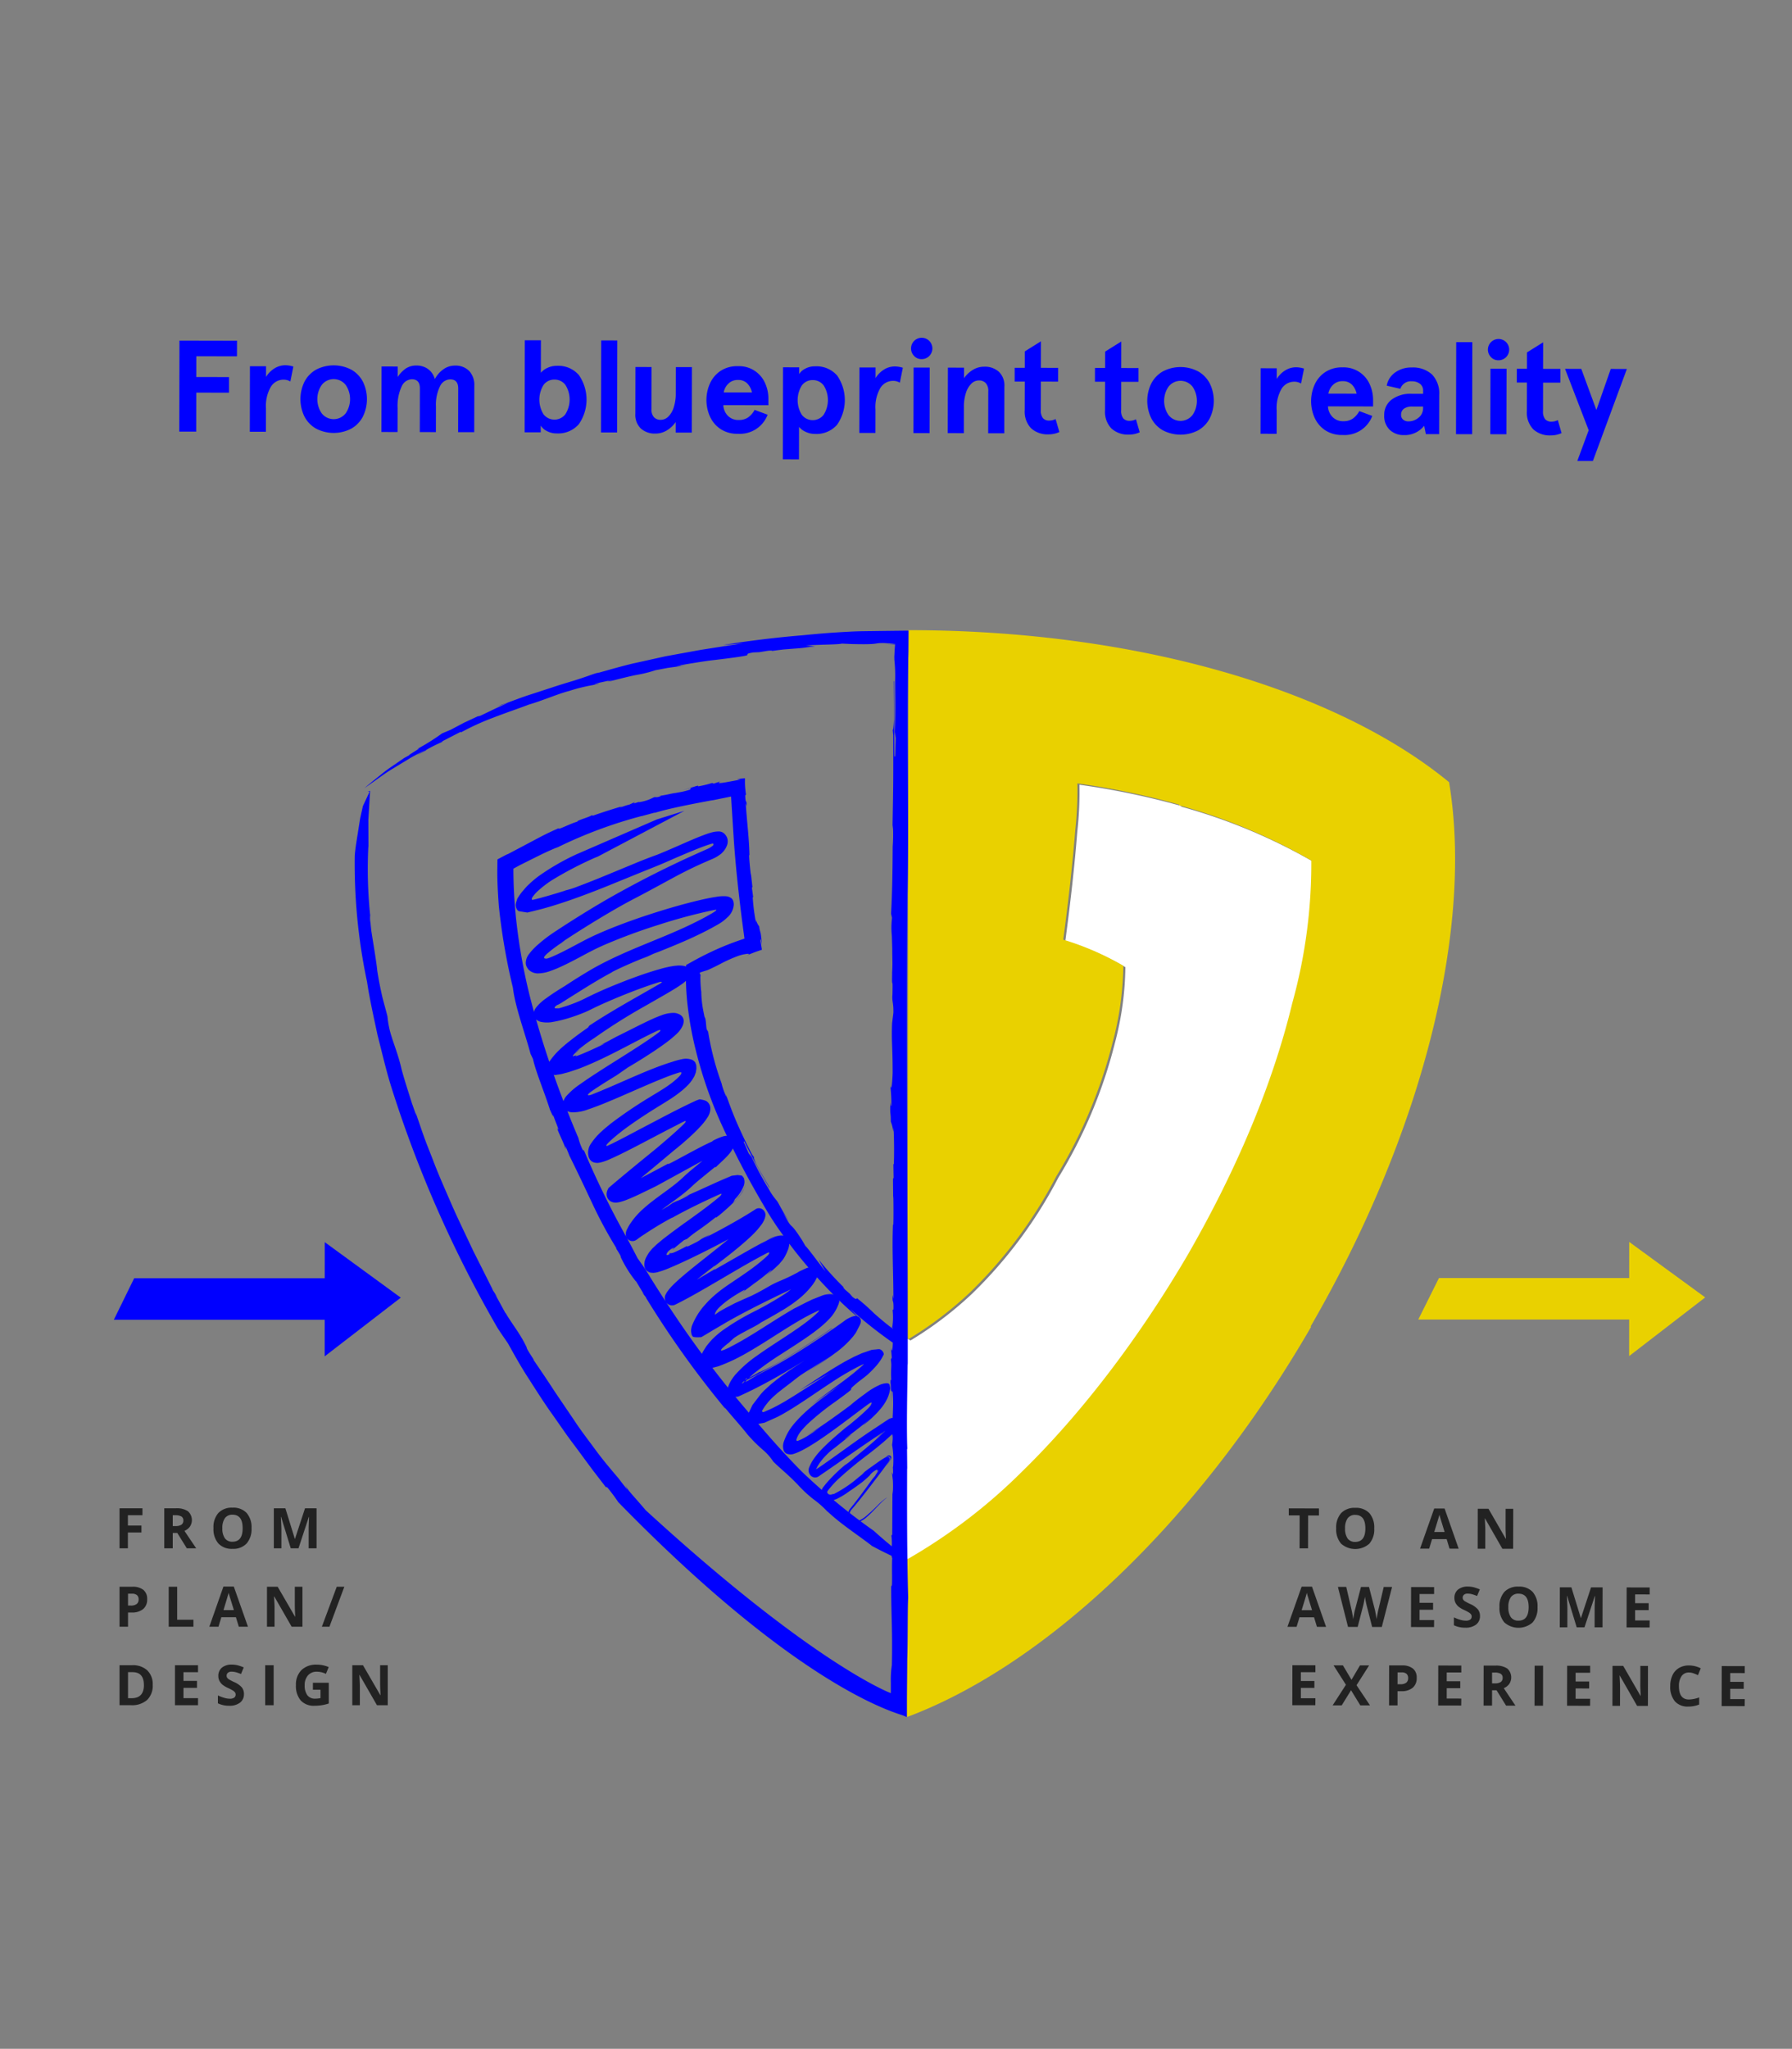 <svg viewBox="0 0 320 365.664" xmlns="http://www.w3.org/2000/svg"><rect x="0" y="0" width="320" height="365.664" fill="#808080" stroke="none"/><path d="m0 0h320v365.664h-320z" fill="none"/><g fill-rule="evenodd"><path d="m57.994 221.697-.004 6.44h-34.032l-3.628 7.407h37.655l-.005 6.529 13.584-10.472z" fill="#00f"/><path d="m290.931 221.653-.004 6.439h-33.968l-3.692 7.408h37.655l-.005 6.528 13.584-10.471z" fill="#e9d100"/><path d="m160.674 258.909v-.885c-.014.283-.028.57-.044.867h-.021a7.483 7.483 0 0 1 -.011 1.15z" fill="#00f"/><path d="m234.528 153.812a100.564 100.564 0 0 0 -23.6-9.843v-.126a136.327 136.327 0 0 0 -18.17-3.786 64.107 64.107 0 0 1 -.379 8.329c-.5 6.31-1.261 13-2.144 19.559a49.844 49.844 0 0 1 10.725 4.668 55.14 55.14 0 0 1 -1.893 13.628 86.294 86.294 0 0 1 -10.094 23.976 80.427 80.427 0 0 1 -15.4 20.695 64.658 64.658 0 0 1 -10.977 8.327q-.626-.357-1.255-.747v39.323q.569.344 1.128.668a98.134 98.134 0 0 0 20.443-15.648c10.725-10.473 20.946-23.974 29.527-38.613 8.581-14.889 15.143-30.283 18.675-44.921a92.876 92.876 0 0 0 3.408-25.489" fill="#fff"/><path d="m258.76 139.6c-19.936-16.4-55.52-27.131-96.532-27.131l-.186 126.422.186.112a64.681 64.681 0 0 0 10.979-8.328 80.415 80.415 0 0 0 15.4-20.695 86.28 86.28 0 0 0 10.093-23.98 55.091 55.091 0 0 0 1.893-13.628 49.817 49.817 0 0 0 -10.725-4.666c.883-6.561 1.639-13.249 2.145-19.559a64.355 64.355 0 0 0 .378-8.328 136.267 136.267 0 0 1 18.171 3.785v.126a100.549 100.549 0 0 1 23.6 9.844 92.871 92.871 0 0 1 -3.407 25.489c-3.533 14.638-10.095 30.035-18.676 44.921-8.581 14.638-18.8 28.14-29.527 38.613a98.206 98.206 0 0 1 -20.452 15.648l-.117-.07-.042 28.281c24.355-9.085 51.771-34.362 72.212-69.693h-.126c20.443-35.337 29.024-71.551 24.733-97.163z" fill="#e9d100"/></g><path d="m156.806 112.62c-1.439.031-3.033.016-4.705.1-3.347.168-5.285.314-8.763.662-6.967.564-13.106 1.533-14.243 1.749l3.586-.326-7.575 1.185c-2.245.408-4.276.779-6.255 1.14-1.966.436-3.88.861-5.907 1.309-2.019.478-4.124 1.1-6.506 1.755l.518-.183c-.35.081-.656.181-1.157.345-.5.18-1.188.431-2.316.8-1.121.387-2.7.8-4.92 1.545l-3.863 1.26c-1.481.461-3.11 1.121-4.994 1.781l-.008-.018a15.437 15.437 0 0 1 -1.54.608l2.607-.911-2.227 1-2.574 1.234a1.72 1.72 0 0 1 -.653.19l-2.449 1.142-2.391 1.262-1.535.646a38.182 38.182 0 0 1 -4.521 2.825c1.54-.674-1.833 1.206-1.293 1.04l-1 .555-1.906 1.314a25.21 25.21 0 0 0 -2.109 1.554c-1.347 1.076-2.545 2.053-3 2.467l1.349-.957c.832-.572 1.925-1.4 3.15-2.184l3.711-2.253c1.171-.664 2.216-1.166 2.825-1.478-3.187 1.821-.816.512-.164.2l.185-.167a26.823 26.823 0 0 1 2.955-1.458c0-.009-.041 0-.073 0l-.117.079c-.1.029-.058-.012.043-.077-.037-.011.043-.077.577-.346l-.1.065c.805-.439 2.216-1.151 2.833-1.462l.059.088a45.2 45.2 0 0 1 5.769-2.625c2.613-1.007 5.331-1.921 6.339-2.328 1.054-.3 2.205-.717 3.42-1.16s2.484-.933 3.806-1.28a31.1 31.1 0 0 1 4.236-1.046c2.643-.666-.568.019.484-.277l3.195-.694c-1.83.5-.817.292-.473.245 1.37-.333 3.123-.806 4.67-1.1a22.091 22.091 0 0 0 3.235-.811c.933-.175 1.633-.311 2.187-.417l1.3-.182c.677-.091 1.085-.144 1.887-.288-.544.063-1.617.228-1.633.189 1.516-.19.711-.156.094-.059.567-.129 1.6-.308 2.828-.509s2.664-.43 4.05-.579c2.768-.333 5.3-.67 5.529-.8l.006.042c.515-.233-.369-.3 1.232-.576l1.087-.049 1.615-.26c1.094-.071.564.036.566.058.658-.1 1.383-.188 2.15-.279l2.411-.189c1.659-.116 1.64-.238 3.245-.35l-1.675-.176c2.721-.175 5.89-.155 6.421-.334l1.639.076c5.457.14 3.8-.21 5.981-.171l.664.03.326.016.219.017.785.069-.006.054v-.049l-1.973.029.794.014.474.016.612.037c-.026.315-.047.595-.07.885-.027.524-.054 1.061-.085 1.691v.024a1.5 1.5 0 0 1 .025-.268v.382a26.931 26.931 0 0 1 .138 3.681c-.024 2.732.1 4.87-.079 9.233l.175 1.089-.1 3.277h-.139c-.011-3.208-.036-9.252-.051-13.377l-.062-.074c.016 2.445.036 5.23.046 6.847-.025.707-.142 2.391-.233 1.682l.105 1.171c.015 8.164.022 8.219-.135 16.743l.07-.74a28.912 28.912 0 0 1 -.032 3.849c-.023 5.117-.109 8.668-.286 11.99l.164.728a14.61 14.61 0 0 0 -.027 3.227l.072 2.309c-.013 1.477.08 2.382-.014 4.064v.009c-.006.1-.013.211-.018.317 0 0 .009-.009.013-.018-.072 3.342.146-.033.053 3.8-.117 1.227.205 1.358.169 3.223l-.233 1.873c-.134 3.382.1 3.957.1 8.854-.084 2.352-.282 3.488-.461 1.931a30.427 30.427 0 0 1 .243 3.815c-.088.437-.106.134-.186-.493-.1 2.521.08 1.556.074 3.458a6.91 6.91 0 0 1 .441 1.808l.052-.736c.09 2.014.131 4.214.047 6.556l-.083-.088.042 2.493-.107.156.033 3.558.029-.489c.014.836.051 3.58-.006 5.148l-.058-.059c-.185 4.426.058 8.075.077 13.259l-.121-.681c-.12 1.766.187.484.126 2.589l-.148.105a11.491 11.491 0 0 1 -.065 3.066c-.082-.064-.169-.129-.271-.205.074.067.169.148.268.233 0 .053-.011.1-.016.16-.816-.6-2.093-1.644-3.249-2.683a37.662 37.662 0 0 0 -2.914-2.59l.027-.03c-.389-.133-.061.4-.952-.3l-.5-.577-.86-.753c-.5-.584-.2-.35-.188-.361a57.118 57.118 0 0 1 -4.5-4.971c.393.711.81 1.405 1.225 2.108-1.212-1.483-3.219-4.277-3.557-4.5l-.584-1c-2.056-3.221-1.691-2.059-2.511-3.348-.326-.55-.628-1.118-.943-1.675.36.525.705 1.055 1.075 1.571-1.016-1.61-1.385-2.279-2.105-3.616l-.013-.009a.708.708 0 0 1 .078.17l-.145-.224a11.294 11.294 0 0 1 -1.448-2.112 54.419 54.419 0 0 1 -3.033-5.679l-.5-.6-.922-2.1.124-.058c.948 2.021 2.968 5.73 4.426 8.2l.08.012c-.851-1.464-1.848-3.138-2.361-4.141-.214-.44-.641-1.527-.344-1.154l-.462-.666c-1.3-2.525-1.889-3.828-2.483-5.161s-1.155-2.715-2.155-5.5l.122.5a11.914 11.914 0 0 1 -.906-2.508 49.771 49.771 0 0 1 -2.381-9.162l-.263-.453c-.143-.732-.1-1.867-.378-2.181q-.163-.775-.306-1.553a18.976 18.976 0 0 1 -.276-2.763v-.223c-.006 0-.009.006-.013.013a24.657 24.657 0 0 1 -.152-2.579c.059-.51.007-.429-.052-.556-.018-.045-.089-.137-.058-.19a.609.609 0 0 1 .221-.154 1.315 1.315 0 0 0 .262-.077l.311-.1.624-.195c1.06-.471 1.66-.78 2.375-1.154a25.657 25.657 0 0 1 3.122-1.387 7.256 7.256 0 0 1 1.633-.359c.145 0 .324-.015.221.065a3.513 3.513 0 0 1 -.461.292c.185-.093.249-.134.453-.22l.547-.222.671-.257.831-.287.157-.052.085-.029c.038 0 .059-.021.04-.058-.022-.133-.044-.278-.07-.441-.051-.317-.113-.7-.187-1.166.015-.552.083-.18.282.706-.048-.437-.086-.791-.117-1.084-.033-.274-.058-.489-.084-.671a2.861 2.861 0 0 0 -.087-.429 4.891 4.891 0 0 1 -.207-1.029 3.669 3.669 0 0 1 -.595-1.2l.012.518a35.5 35.5 0 0 1 -.583-4.549l.09.053-.233-1.729.095-.12-.28-2.472v.343c-.071-.579-.284-2.485-.311-3.582l.062.034c-.062-3.084-.425-5.625-.669-9.26l.149.467c.023-.623-.029-.7-.09-.817a.8.8 0 0 1 -.09-.26c-.012-.07-.025-.161-.035-.279-.006-.142-.014-.314-.025-.536l.14-.148a14.79 14.79 0 0 1 -.189-2.433 2.388 2.388 0 0 0 -.012-.478l-.42.04c-.292.029-.606.064-.992.121.22.022.422.049.609.077l-2.621.484c-1.837.309-1.167-.012-.923-.166l-1.211.4-.278-.116a19.044 19.044 0 0 1 -2.484.6c-.145-.035.249-.158-.3-.07l-2.572.809 1.559-.452-.139.287c-1.606.545-2.235.467-3.395.8l.792-.257a25.271 25.271 0 0 1 -3.118.627c.346-.036.875-.091.107.128-.564.151-.329-.011-.875.092a8.048 8.048 0 0 1 -2.7.871c.01-.027.029-.059.107-.094a5.924 5.924 0 0 1 -1.026.312l.275-.273-1.013.476c-.726.148-1.7.6-1.649.449l.388-.157q-2.667.78-5.291 1.7l-.123-.116c-.452.367-2.869.991-2.6 1.17-1.038.233-3.78 1.668-3.324 1.162-1.684.716-2.938 1.368-4.271 2.077s-2.741 1.451-4.724 2.5l-.306.128c-.107.045-.381.191-.588.3l-.721.383c-.111.076-.291.117-.354.233 0 .149 0 .3-.008.455-.017 1.536-.025 2.014-.006 2.891.033 1.646.151 3.446.253 4.873a110.7 110.7 0 0 0 2.524 14.657c.394 3.435 2.211 8.236 3.143 11.781l.436.916c.534 2.391 2.013 5.821 3.041 9.085.356.762.531 1.167.606 1.345a.806.806 0 0 1 -.058-.477c.287.933 1.112 2.732.895 2.668l-.109-.223c-.225-.063 1.2 2.709 1.5 3.768l-.064-.623c.228.573.467 1.142.707 1.709l-.234-.438c1.788 3.6 3.018 6.237 4.237 8.817a77.929 77.929 0 0 0 4.465 8.281c-.666-.771.823 1.242.68 1.435a21.266 21.266 0 0 0 2.686 4.316c.009 0 .03 0 .09.072l1.4 2.333c-1.1-1.225 1.244 1.535.246.4a171.18 171.18 0 0 0 14.288 20l-.175-.323c1.319 1.618 3.072 3.532 4.037 4.791a26.233 26.233 0 0 0 2.888 2.886 9.6 9.6 0 0 1 1.789 2.041c1.283 1.27 2.66 2.319 4.394 4.136a22.4 22.4 0 0 0 2.827 2.619 16.694 16.694 0 0 1 2.438 2.158h.037c2.414 2.268 5.069 3.934 7.891 6.1-.059-.022-.118-.048-.175-.076 1.23.666 2.477 1.289 3.733 1.894.014.252.044.394.1.335-.139 1.477.1 5.814-.189 4.946-.022 5.142.255 7.92.117 14.172a17.643 17.643 0 0 0 -.18 3.166c0 .595 0 1.22-.006 1.825.02.08-.048.028-.089.015-.11-.047-13.821-5.242-43.695-32.625-2.464-2.906-2.8-3.086-3.625-4.39l.38.774-1.6-2.053.463.522c-1.842-2.143-3.414-4.01-4.724-5.82-1.328-1.8-2.569-3.407-3.667-5.091-1.129-1.665-2.243-3.31-3.449-5.087-1.167-1.807-2.457-3.72-3.963-5.911.9 1.1-1.166-1.74-1.049-1.975-1.129-2.443-2.639-4.2-3.738-6.106-.008.006-.032-.012-.108-.113l-1.838-3.372c1.356 1.873-1.542-2.311-.313-.584-1.129-2.246-2.333-4.647-3.6-7.158-1.185-2.551-2.485-5.183-3.691-7.91-1.179-2.741-2.435-5.5-3.492-8.317-.541-1.4-1.116-2.79-1.613-4.189s-.962-2.79-1.436-4.161l.1.5-.768-2.172c-.239-.753-.481-1.517-.716-2.26-.467-1.487-.9-2.893-1.174-3.973-.483-2.176-1.447-4.653-1.686-5.485a16.371 16.371 0 0 1 -.793-3.785c-.292-1.182-.632-2.328-.945-3.595-.305-1.359-.616-2.847-.89-4.639-.035-.622-.408-3.06-.785-5.359-.091-.576-.181-1.143-.263-1.669-.059-.532-.107-1.022-.15-1.44a4.869 4.869 0 0 1 -.046-1.436l-.025-.036a80.456 80.456 0 0 1 -.31-12.211s.012.095.017.264l-.019-4.961.3-4.972.012-.19-.161.013-.252.02.252.078.073.021-.019.042-1.176 2.52-.491 2.2-.355 2.221c-.217 1.484-.511 2.974-.613 4.471a101.57 101.57 0 0 0 2.194 22.447c.481 3.193 1.2 6.337 1.87 9.5.8 3.121 1.516 6.274 2.481 9.352a215.021 215.021 0 0 0 18.946 42.938c.6.946 1.255 1.857 1.881 2.786 1.121 2.015 2.315 4.183 3.723 6.326 1.381 2.158 2.8 4.405 4.367 6.578l2.309 3.3c.778 1.095 1.6 2.152 2.383 3.221s1.568 2.124 2.339 3.167q1.181 1.534 2.326 3.021l.263.053a32.158 32.158 0 0 1 1.977 2.654c32.647 33.443 49.67 37.588 50.887 38.09l.475.2.12.048.058.025v-1.345-2.042c.021-3.173.042-3.969.061-7.044.117-2.248.048-9.088.168-10.851-.211-7.573-.208-15.6-.186-23.179l.018.287-.033-3.573c.014-.151.035-.169.047-.054-.152-4.03 0-10.377.059-15.311l.019.291c.031-28.782-.292-55.5-.05-84.05.28-13.273-.107-26.963.128-42.191.012-.217.024-.6.034-1.138.007-.975.015-2.216.024-3.7-1.524.013-3.368.035-5.428.061zm2.679 124.244v.1l-.026-.02zm-.036.11.034.029v.047c-.037-.024-.034-.011 0 .025v.081l-.074-.053zm-.016 2.662c-.072 2.171-.24 1.237-.338.869l.154 1.8-.172.35c.2 1.316-.032 1.316.075 3.626-.065.19-.1-.394-.129.39l.242 3.807-.108-2.3.252.28c.178 2.234 0 3.122.032 4.623h-.011l-.053-.849c.007.313.011.59.014.842a.524.524 0 0 0 -.112 0 1.711 1.711 0 0 0 -.728.306l-.538.35-1.642 1.094c-1.618 1.043-3.377 2.29-5.225 3.616l-2.833 2.028-1.458 1.021-.74.5-.373.249-.01.006.04-.091a4.361 4.361 0 0 1 .263-.525 7.24 7.24 0 0 1 .571-.849 11.875 11.875 0 0 1 .978-1.112 10.993 10.993 0 0 1 1-.912c.381-.288.39-.277 1.877-1.469 3.747-2.974-.82.529.666-.685 1.509-1.174 3.055-2.316 4.509-3.62-1.248 1.151-1.55 1.385-1.447 1.333s.579-.439.823-.634c.349-.307.713-.642 1.083-1 .093-.087.183-.182.275-.274l.369-.381c.233-.275.5-.55.712-.837a8.306 8.306 0 0 0 1.057-1.721 6.284 6.284 0 0 0 .462-1.7 5.2 5.2 0 0 0 -.125-.6c0-.1-.117-.214-.222-.245a.808.808 0 0 0 -.292-.046 3.437 3.437 0 0 0 -1.1.233 12.438 12.438 0 0 0 -2.686 1.6c-.986.712-1.325.982-1.773 1.331-.408.323-.715.579-.892.746-2.7 1.992-4.064 2.949-5.054 3.616s-1.6 1.064-2.77 1.8c.39-.222 1-.606 1.5-.924l.642-.408a1.75 1.75 0 0 1 .277-.163c-2.234 1.44-1.035.738-.129.135-.408.3-.991.7-1.71 1.166l-.532.335-.346.2c-.233.135-.486.268-.747.39-.13.058-.263.116-.4.166-.069.025-.137.049-.207.069-.071.049-.147-.014-.169-.091-.073-.155.05-.312.086-.464a4.764 4.764 0 0 1 .209-.439 4.92 4.92 0 0 1 .531-.78l.156-.186.291-.33c.2-.22.409-.428.612-.642a45.833 45.833 0 0 1 5.039-4.064c1.446-1.05 2.444-1.791 2.588-1.96l.021.028c.676-.7-.621.139 1.608-1.687q.776-.571 1.525-1.188c.186-.175.338-.312.551-.525s.441-.433.648-.661a10.424 10.424 0 0 0 1.1-1.356 6 6 0 0 0 .481-.847 1.235 1.235 0 0 0 .1-.227c.035 0-.024.189-.019.184.14-.212 0-.624-.247-.86a.936.936 0 0 0 -.421-.266 1.661 1.661 0 0 0 -.467.015c-.325.034-.641.05-.987.1l-1.246.43c-.21.074-.421.136-.636.233l-.579.262c-.32.154-.658.287-.972.462-.642.332-1.3.672-1.93 1.049-2.566 1.475-5.08 3.223-7.442 4.775 1.733-1 3.46-2.029 5.217-3-2.044 1.249-4.828 3.132-7.274 4.613-.308.183-.6.374-.9.537l-.692.391c-.412.23-.8.416-1.127.591l-.878.408a5.838 5.838 0 0 0 -.566.252l-.215.075c-.069.017-.143.051-.215 0a.21.21 0 0 1 -.1-.233l.171-.266a7.419 7.419 0 0 1 .682-.963 7.581 7.581 0 0 1 .766-.875 7.435 7.435 0 0 1 .659-.621c.158-.126.475-.432.741-.632l.731-.575 1.782-1.362a21.98 21.98 0 0 1 2.517-1.79c1.366-.846 2.741-1.685 4.082-2.613-1.306.96-2.651 1.837-3.985 2.717 2.025-1.28 3.446-2.21 4.72-3.157a17.7 17.7 0 0 0 3.708-3.491l.024-.038c-.175.222-.291.362-.32.387l.429-.572a7.783 7.783 0 0 0 .395-.744l.311-.6a2.3 2.3 0 0 0 .179-.446l.035-.188a.824.824 0 0 0 .008-.238.929.929 0 0 0 -.088-.335.865.865 0 0 0 -.305-.341 1.054 1.054 0 0 0 -.234-.1c-.43-.442-.86-.885-1.283-1.335a77.824 77.824 0 0 0 7.623 6.047zm-9.592-7.564c.1.095.2.194.291.285 1.167 1.112 2.148 1.973 2.787 2.513-.067-.006-.13-.006-.187-.007a1.762 1.762 0 0 0 -.346.058 3.431 3.431 0 0 0 -.541.2c-.168.076-.33.16-.5.252-.082.047-.166.1-.257.155-.126.083-.165.116-.246.175-.577.423-1.216.879-1.907 1.359-1.966 1.354-3.732 2.545-5.832 3.873a88.73 88.73 0 0 1 -7.931 4.5c-.536.34-1.079.663-1.622.991l-.5.23c.123-.143.252-.277.381-.408 1.516-.752 3.112-1.61 4.727-2.535 3.674-2.1 7.4-4.518 10.359-6.57l.074-.117c-3.5 2.441-7.607 5.046-10.061 6.43-1.2.681-4.347 2.22-2.146.945-.75.453-1.5.9-2.266 1.325l-.339.169c.364-.349.737-.671 1.1-.968a56.459 56.459 0 0 1 4.766-3.345c1.539-1 3.129-1.983 5.074-3.361q.729-.516 1.516-1.143c.264-.21.531-.436.8-.673l.409-.373c.07-.061.137-.13.206-.2l.247-.246a7.683 7.683 0 0 0 1.887-2.958l.1-.371zm-16.826 14.212c.1-.1.2-.21.3-.312l.083.081c-.025.025-.049.052-.073.077-.103.05-.209.105-.31.154zm12.2-17.141.01-.015c.113-.172.233-.35.35-.525a.093.093 0 0 0 -.03.025c.108-.175.192-.357.279-.519l.072-.138c.969 1.074 1.938 2.093 2.851 3.016a2.559 2.559 0 0 0 -.779-.087 2.382 2.382 0 0 1 .832.141l.048.047a2.239 2.239 0 0 0 -.7-.113 4.008 4.008 0 0 0 -1.474.307l-1.516.6a2.49 2.49 0 0 0 -.279.124l-.226.109-.435.209c-1.127.551-1.969 1.019-2.356 1.188-3.958 2.275-7.673 4.954-11.3 6.8a9.143 9.143 0 0 1 -1.454.668 1.759 1.759 0 0 1 -.257.065c-.037 0-.081.037-.107-.009s.008-.094.031-.134a1.484 1.484 0 0 1 .31-.386l.074-.059.033-.022.195-.18c.276-.227.537-.452.816-.649.278-.282.584-.55.886-.821 1.482-1.031 4.073-2.152 4.8-2.757 1.181-.651 2.38-1.307 3.564-2.023a24.574 24.574 0 0 0 2.958-1.993 14.553 14.553 0 0 0 2.814-2.871zm-4.55-5.979a3.936 3.936 0 0 0 .284-1.189c1.03 1.373 2.192 2.837 3.419 4.251a2.451 2.451 0 0 0 -.323.088l-.366.164-.794.373c-.337.165-.35.187-.384.22a33.586 33.586 0 0 1 -3.3 1.574c-1.992.852-2.085 1.185-5.035 2.635q-1.517.66-3.024 1.353l-1.408.738-.983.538a4.807 4.807 0 0 0 -.416.259l-.5.361-.077.058c-.023.021-.062.047-.075.014-.033-.042-.012-.085 0-.13a1.458 1.458 0 0 1 .113-.308 2.377 2.377 0 0 1 .309-.471 3.485 3.485 0 0 1 .239-.265l.071-.069c.08-.077.16-.155.247-.23.169-.154.342-.312.53-.467a20.131 20.131 0 0 1 2.072-1.479c.607-.378 1.084-.658 1.383-.816.6-.319.486-.147-.6.674l2.329-1.74c.467-.367 1.108-.738 3.091-2.406.653-.467.255-.078-.6.689a22.854 22.854 0 0 0 1.865-1.583l.189-.179c.081-.076.164-.155.23-.229l.35-.416a4.331 4.331 0 0 0 .509-.666 9.659 9.659 0 0 0 .655-1.346zm-9.876-18.05.074-.152c1.791 3.642 3.766 7.254 5.891 10.812a52.161 52.161 0 0 0 3.14 4.761 2.2 2.2 0 0 0 -.75 0 7.362 7.362 0 0 0 -2.274.828 5.749 5.749 0 0 1 1.749-.577 6.469 6.469 0 0 0 -1.813.685l-.946.472-.613.333c-.821.446-1.646.915-2.487 1.39l-5.19 2.967.1-.139-3.24 1.908c1.108-.906 2.268-1.8 3.164-2.486l-.048.1c1.55-1.171 3.028-2.307 4.453-3.5.713-.6 1.413-1.208 2.1-1.86a14.693 14.693 0 0 0 1.97-2.221 4.465 4.465 0 0 0 .428-.79 2.433 2.433 0 0 0 .091-.238l.067-.291.028-.148.007-.045a1.22 1.22 0 0 0 0-.171 1.174 1.174 0 0 0 -.059-.286 1.213 1.213 0 0 0 -.528-.662 1.115 1.115 0 0 0 -.613-.167 1.064 1.064 0 0 0 -.51.143l-.073.046-.145.094-.291.187-.593.373c-.8.5-1.633.986-2.493 1.48-1.723.986-3.567 1.982-5.582 3.012l1.011-.632c-2.793 1.3-.675.54-3.993 2.113l-.219-.034c-.71.385-1.3.685-1.825.926-.324.151-.338.154-.461.2a1.854 1.854 0 0 1 -.218.072 1.545 1.545 0 0 1 -.5.044.248.248 0 0 0 -.046.215c-.1.034-.2.069-.3.093a.8.8 0 0 1 -.153.024c-.058.012-.091-.058-.079-.117a1.268 1.268 0 0 1 .349-.575 2.977 2.977 0 0 1 .584-.439.627.627 0 0 1 .074-.035.446.446 0 0 0 .066-.04l.078-.048c.093-.059.142-.078.16-.074.035.008-.059.117-.188.253a.106.106 0 0 0 -.013.106l.016-.033a.076.076 0 0 1 .022-.028l.147-.126.6-.5 1.215-.991.583-.248c1.757-1.508 1.889-1.305 5.1-3.853.3-.165-.5.5.618-.343.436-.366.869-.736 1.3-1.121.135-.121.629-.56.979-.906.183-.18.384-.356.551-.535l.49-.536a4.272 4.272 0 0 0 .427-.521c.121-.168.266-.344.366-.5a4.986 4.986 0 0 0 .445-.9 3.445 3.445 0 0 0 .144-.563 3.776 3.776 0 0 1 -.306.919 9.594 9.594 0 0 1 -1.953 2.434 4.349 4.349 0 0 0 .364-.658 7.026 7.026 0 0 0 1.5-2.191 2.067 2.067 0 0 0 .105-1.531 1.424 1.424 0 0 0 -.254-.362.646.646 0 0 0 -.152-.123.759.759 0 0 0 -.108-.016l-.411-.051c-.069-.009-.129-.021-.2-.027l-.346.043-.695.084c-1.033.453-2.132.933-3.386 1.525l3.242-1.523-5.753 2.613c-.938.419-1.638.718-2.9 1.317.791-.35 2-.88.223.03-1.3.667-.744.292-1.99.9a16.985 16.985 0 0 1 -1.983 1.238c1.369-1.038 2.837-2.029 4.258-3.184.228-.195.46-.382.686-.584l.653-.6c.383-.361.813-.722 1.244-1.08l2.663-2.179.23-.03c.255-.281.8-.759 1.441-1.38a12.485 12.485 0 0 0 1-1.07 5.36 5.36 0 0 0 .49-.725zm-1.574-3.623c.187.408.391.816.583 1.225a1.452 1.452 0 0 0 -.228.012 2.746 2.746 0 0 0 -.438.09c-.225.064-.408.131-.572.195-.329.129-.6.251-.812.355-.428.207-.642.34-.525.339-2.466 1.034-9.019 4.865-7.8 3.915-1.83.977-3.455 1.851-5 2.647 1.729-1.44 3.654-3.024 5.9-4.922.776-.609 1.866-1.51 3.113-2.665.1-.089.452-.43.731-.7s.578-.579.852-.879a10.716 10.716 0 0 0 1.385-1.776 2.892 2.892 0 0 0 .446-1.418 1.754 1.754 0 0 0 -.1-.63 1.564 1.564 0 0 0 -.519-.695.876.876 0 0 0 -.225-.127c-.053-.025-.13-.049-.2-.074l-.236-.069-.292-.058c-.117-.018-.224-.046-.347-.058l-.572.2-1.3.609-1.327.65-1.261.634-1.387.713-5.147 2.7c-1.516.806-2.961 1.574-4.359 2.267l-1.037.5a.974.974 0 0 1 -.135.054.074.074 0 0 1 -.069 0 .077.077 0 0 1 -.044-.055.343.343 0 0 1 .095-.252l.046-.058.137-.143c.221-.241.491-.466.736-.7a39.068 39.068 0 0 1 3.274-2.559c1.139-.811 2.318-1.587 3.526-2.362s2.45-1.5 3.778-2.363a21.638 21.638 0 0 0 1.952-1.442 11.215 11.215 0 0 0 .949-.874c.077-.081.157-.155.233-.243l.276-.323a7.041 7.041 0 0 0 .578-.865 1.717 1.717 0 0 0 .213-.447l.171-.451.07-.442.034-.221c0-.072-.006-.144-.008-.215a4.27 4.27 0 0 0 -.029-.428l-.145-.386c-.022-.14-.175-.23-.263-.33a1.189 1.189 0 0 0 -.336-.215 3.108 3.108 0 0 0 -1.845-.1 11.223 11.223 0 0 0 -1.092.271c-.278.083-.456.142-.686.218-4.179 1.278-8.9 3.649-13.809 5.622l-.466.187a2.639 2.639 0 0 1 -.426.127.364.364 0 0 1 -.226-.011c-.074-.049-.022-.133.013-.182a1.71 1.71 0 0 1 .3-.291c.113-.091.233-.178.35-.261l.587-.4.771-.506c1.025-.664 2.035-1.29 3.007-1.878l2.05-1.423c1.305-.768 2.771-1.665 4.333-2.692.781-.515 1.585-1.062 2.4-1.664a20.074 20.074 0 0 0 1.973-1.627 4.471 4.471 0 0 0 1.131-1.585 2.165 2.165 0 0 0 .141-.716 1.274 1.274 0 0 0 -.279-.825 1.548 1.548 0 0 0 -.689-.467c-.117-.05-.237-.079-.356-.117s-.269-.036-.4-.054a5.919 5.919 0 0 0 -2.17.4c-.417.142-.855.33-1.283.5l-.98.446c-1.99.94-3.908 1.951-5.811 2.877-1.818.991-2.782 1.472-3.207 1.684a5.4 5.4 0 0 1 1.07-.412c-1.087.512-2.72 1.294-4.067 1.839l-.489.2-.327.122a1.71 1.71 0 0 1 -.206.058c-.109.024-.143.008-.1-.046l.128-.058c.027-.059-.068-.033-.234.019-.083.027-.19.058-.317.093-.03.006-.07.025-.1 0 0-.025.02-.047.03-.071a1.144 1.144 0 0 1 .095-.143 2.22 2.22 0 0 1 .324-.34c-.074.061.713-.589 1.07-.832l-.607.391-.3.2a1.183 1.183 0 0 1 -.126.082l-.051.018.737-.6.885-.683q.9-.672 1.832-1.308l-.969.722a101.656 101.656 0 0 1 9.994-6.379l2.293-1.313 1.117-.641c.561-.324 1.207-.706 1.786-1.058s1.143-.722 1.611-1.073a5.976 5.976 0 0 0 .5-.418c.006.28.013.559.024.84.046 1.268.15 2.533.3 3.791a61.655 61.655 0 0 0 1.374 7.517 76.921 76.921 0 0 0 5.026 14.278zm-33.756-21.209a1.972 1.972 0 0 0 -.106.329q-.426-1.557-.817-3.112a102.8 102.8 0 0 1 -2.312-12.912c-.239-2.129-.4-4.241-.481-6.322-.039-1.035-.063-2.087-.062-3.085 0-.086-.007-.181.1-.2q.535-.292 1.066-.579l3.466-1.729c1.371-.67 2.729-1.276 3.31-1.469a80.621 80.621 0 0 1 15.016-5.576l-.187.069 2.391-.649c.106-.012.124 0 .05.037 2.682-.836 7.046-1.653 10.439-2.286l-.194.058 3.275-.665.088-.017.043-.01c.007.007 0 .027.006.04l.035.537q.234 3.725.471 7.407c.35 4.939.893 9.8 1.52 14.638l.361 2.688c.035.068-.058.054-.094.078l-.291.1c-.592.2-1.182.408-1.769.626q-1.755.663-3.464 1.451-.852.4-1.692.82l-.834.43-.9.485-.728.409-.364.2-.183.1-.091.051a.877.877 0 0 0 -.006.1v.175a2.5 2.5 0 0 0 -.579-.135 5.142 5.142 0 0 0 -.765-.042c-.138 0-.311.024-.466.035a4.6 4.6 0 0 0 -.5.058c-.356.059-.708.117-1.1.213-.379.081-.773.184-1.174.3s-.807.227-1.192.346l-.715.224c-1.9.613-3.783 1.311-5.716 2.087s-3.931 1.633-5.97 2.68a26.285 26.285 0 0 1 -3.129 1.261l-1.108.349a5.139 5.139 0 0 1 -.669.153c.325-.095.318-.116.208-.095-.058.008-.152.025-.267.033s-.281.022-.344-.1c.013-.175.193-.292.307-.389a.725.725 0 0 1 .314-.161l.437-.233 1.359-.865 2.686-1.683c1.75-1.085 3.428-2.1 5.122-3 0-.008.033-.039.222-.149 1.983-.992 4.055-1.85 6.136-2.707-3.639 1.757 4.425-2.034 1.074-.437 2.049-.816 4.188-1.667 6.366-2.642q1.632-.735 3.279-1.582.82-.429 1.638-.893c.263-.145.572-.328.853-.521l.212-.15.249-.188a7.643 7.643 0 0 0 .579-.514 3.335 3.335 0 0 0 1.166-2.344 2.5 2.5 0 0 0 -.1-.606 1.231 1.231 0 0 0 -.329-.491 1.951 1.951 0 0 0 -1.071-.358 7.455 7.455 0 0 0 -1.507.091l-.758.122-.485.09q-.963.189-1.914.414c-2.537.6-5.062 1.322-7.59 2.116s-5.052 1.67-7.553 2.652c-1.25.493-2.494 1.013-3.724 1.584s-2.434 1.224-3.592 1.842-2.329 1.225-3.5 1.741l-.438.189-.291.12c-.1.039-.2.074-.3.106a.926.926 0 0 1 -.623.032.186.186 0 0 1 -.068-.274 1.238 1.238 0 0 1 .186-.257c.071-.079.146-.153.223-.225l.116-.105.191-.163c.475-.4.969-.782 1.472-1.144s1.024-.692 1.563-1.044l-.779.439c4.292-2.858 9.782-6.193 13.268-7.975 3.472-1.808 7.523-4.09 8.894-4.746 1.918-.985 3.78-1.784 4.993-2.3a6.4 6.4 0 0 0 1.3-.771c.095-.069.125-.09.1-.062a6.245 6.245 0 0 0 .452-.454 3.533 3.533 0 0 0 .65-1.093 2 2 0 0 0 .082-1.147 1.936 1.936 0 0 0 -.61-.987 1.415 1.415 0 0 0 -1.043-.345 4.626 4.626 0 0 0 -1.289.208l-.332.093-.272.089-.441.155-.875.333c-2.322.927-4.75 2.082-7.7 3.278-.514.172-1.771.646-3.4 1.3l-5.467 2.262c-1.9.786-3.742 1.521-5.132 2.034a15.353 15.353 0 0 1 -2.391.771l-.059.04q-1.488.474-2.964.9l-1.458.409-.667.172-.49.116a.966.966 0 0 1 -.249.045c-.1-.009-.114-.123-.1-.2a1.053 1.053 0 0 1 .229-.436c.095-.137.207-.263.316-.394a4.156 4.156 0 0 1 .354-.371c.245-.247.529-.483.8-.719a20.732 20.732 0 0 1 1.769-1.311 64.738 64.738 0 0 1 8.32-4.308l-.408.233 15.881-8.39-4.931 1.541-14.3 6.2a42.156 42.156 0 0 0 -6.823 3.932 18.216 18.216 0 0 0 -1.57 1.31l-.265.253c-.111.1-.217.211-.316.317-.207.212-.378.433-.569.648a8.853 8.853 0 0 0 -.945 1.283l-.105.159a.733.733 0 0 0 -.05.138l-.086.27a4.026 4.026 0 0 0 -.151.528 1.614 1.614 0 0 0 .2 1.013.768.768 0 0 0 .35.324l.5.082 1.009.163 1.492-.37.745-.185.372-.092.3-.083c.546-.16 1.1-.307 1.639-.479q1.629-.5 3.233-1.06c2.138-.745 4.242-1.557 6.329-2.391l6.221-2.53 3.125-1.258c1.05-.437 2.075-.89 3.1-1.341 1.289-.55 2.573-1.1 3.856-1.606.641-.253 1.283-.5 1.915-.709l.471-.15.094-.027.043-.011a.839.839 0 0 1 .166-.022c.123-.013.171.159.117.246a.476.476 0 0 1 -.1.125.342.342 0 0 1 -.052.042 3.348 3.348 0 0 1 -.323.233 3.57 3.57 0 0 1 -.344.2l-.175.083-.242.107-.969.428-1.931.869q-7.7 3.52-15.069 7.742-4.457 2.6-8.762 5.439c-.7.453-1.486.991-2.178 1.536l-.525.421-.6.512a11.044 11.044 0 0 0 -1.64 1.722 2.643 2.643 0 0 0 -.593 1.575 1.688 1.688 0 0 0 .183.747c.074.13.16.255.24.377a2.207 2.207 0 0 0 .3.291 2.4 2.4 0 0 0 1.522.477 6.81 6.81 0 0 0 2.189-.446c.362-.125.864-.321 1-.38l.617-.268q.61-.274 1.2-.564c.788-.387 1.555-.789 2.315-1.192 1.53-.824 2.95-1.585 4.49-2.246a100.253 100.253 0 0 1 9.468-3.508 97.021 97.021 0 0 1 9.726-2.634l.631-.117a.716.716 0 0 1 .092-.009c.088-.009.04.106.006.137l-.033.034-.018.015-.074.058a7.8 7.8 0 0 1 -.954.6c-.719.412-1.449.808-2.2 1.182-5.941 3.03-12.589 5.016-18.68 8.457q-2.562 1.487-5.032 3.125c-.455.276-.914.556-1.373.85l-.725.47c-.4.277-.817.553-1.2.845a8.269 8.269 0 0 0 -1.893 1.741 4.282 4.282 0 0 0 -.226.385zm2.624 9.228q-1.27-3.765-2.348-7.558a1.031 1.031 0 0 0 .129.1 2.173 2.173 0 0 0 .7.322 5.524 5.524 0 0 0 2.308-.013c.472-.083.959-.186 1.453-.314.233-.059.519-.133.714-.192l.414-.121q.823-.248 1.638-.545c.544-.2 1.087-.411 1.63-.651.272-.121.544-.247.817-.384l.737-.362c.991-.474 2.022-.93 3.061-1.372 2.08-.883 4.213-1.724 6.369-2.475q.808-.282 1.621-.54l.3-.094a1.45 1.45 0 0 1 .493-.078c.028.006.07.015.072.049a.147.147 0 0 1 -.048.074 1.391 1.391 0 0 1 -.144.112c-.1.07-.209.134-.318.2l-3.816 2.179c-2.974 1.692-5.89 3.388-8.634 5.208l-.219.328c-2.041 1.421-2.956 2.169-3.513 2.6l-.5.409-.48.414c-.311.26-.574.52-.968.9a13.664 13.664 0 0 0 -1.467 1.8zm2.531 7.015q-.9-2.34-1.731-4.705l.17.037a.288.288 0 0 0 .154 0l.186-.029.743-.116c.252-.042.565-.144.845-.214s.563-.137.875-.251c.608-.208 1.21-.39 1.827-.633l.631-.248.5-.207.992-.427c2.624-1.161 5.132-2.489 7.624-3.786 1.245-.647 2.487-1.291 3.725-1.873l.273-.125.141-.058a.569.569 0 0 1 .3-.05.083.083 0 0 1 .057.048.081.081 0 0 1 -.007.074.462.462 0 0 1 -.089.121 2.182 2.182 0 0 1 -.234.206l-.4.3-.842.6c-.567.393-1.145.779-1.726 1.163-2.329 1.53-4.721 3-7.1 4.519l-1.779 1.153-.887.591-.5.342-.783.552a12.613 12.613 0 0 0 -2.524 2.206 3.127 3.127 0 0 0 -.443.822zm3.679 8.8-.215-.061a10.005 10.005 0 0 1 -.791-2.151q-1.016-2.376-1.966-4.793a2.455 2.455 0 0 0 .772.2 7.645 7.645 0 0 0 2.956-.532c.583-.186 1.188-.415 1.754-.629l1.02-.4 1.949-.811c2.578-1.1 5.108-2.244 7.64-3.294 1.262-.518 2.541-1.03 3.776-1.408a1.138 1.138 0 0 1 .408-.07c.087 0 .09.093.078.156a.466.466 0 0 1 -.068.193.854.854 0 0 1 -.116.164 6.808 6.808 0 0 1 -.63.641 14.632 14.632 0 0 1 -1.5 1.19c-1.058.751-2.229 1.414-3.409 2.147a78.708 78.708 0 0 0 -6.842 4.638c-.543.44-1.088.87-1.61 1.357-.131.121-.266.233-.394.362l-.449.454a13.127 13.127 0 0 0 -1.078 1.355 2.852 2.852 0 0 0 -.433 2.541 2.192 2.192 0 0 0 .355.561 1.438 1.438 0 0 0 .467.3 2.142 2.142 0 0 0 1.166.058 8.3 8.3 0 0 0 1.575-.525l.817-.361.521-.242c.615-.291 1.218-.589 1.816-.891 1.2-.6 2.373-1.218 3.544-1.831l3.491-1.83 2.878-1.479.322-.153.158-.072c.052-.012.1-.073.155-.031s.038.111.012.161a.866.866 0 0 1 -.1.149 2.983 2.983 0 0 1 -.234.256l-.553.525q-.684.641-1.389 1.265c-.939.834-1.894 1.65-2.853 2.457-1.664 1.368-5.211 4.222-8.442 6.977l-.2.17-.1.216c-.048.1-.091.2-.131.308-.024.078-.045.158-.062.238l-.024.12a1.784 1.784 0 0 0 -.011.193 1.517 1.517 0 0 0 .009.2 1.013 1.013 0 0 0 .046.233 1.482 1.482 0 0 0 .27.525 1.618 1.618 0 0 0 .43.36 2.12 2.12 0 0 0 .368.146 2.179 2.179 0 0 0 .78.039 4.1 4.1 0 0 0 .466-.083 10.717 10.717 0 0 0 1.356-.45c.808-.321 1.525-.653 2.18-.96l2.977-1.447 6.532-3.58q.855-.466 1.713-.928c-.2.165-.4.331-.6.5-.833.687-1.677 1.358-2.524 2.133l-.592.552c-.18.175-.372.339-.569.5-.385.333-.8.652-1.212.969-1.667 1.276-3.491 2.467-5.164 3.992a13.393 13.393 0 0 0 -2.277 2.632 7.182 7.182 0 0 0 -.451.785l-.106.2a1.854 1.854 0 0 0 -.149.387 2.387 2.387 0 0 0 -.048.238c-.006.045-.011.095-.014.164v.129l.008.091a1.31 1.31 0 0 0 .028.152 1.264 1.264 0 0 0 .053.161 155.98 155.98 0 0 1 -7.551-15.429zm9.557 15.068.089.041zm-1.465-.827c.059.077.372.494.55.731-.984-1.306-.587-.778-.552-.733zm-.052-.07.049.066zm6.544 11.516-.034.064a.636.636 0 0 0 -.028.059 1.293 1.293 0 0 0 -.074.236 1.334 1.334 0 0 0 .128.913c-1.255-1.924-2.488-3.865-3.674-5.832l-1.349-1.9c-.583-1.137-1.216-2.332-1.874-3.566a1.135 1.135 0 0 0 .194.221 1.15 1.15 0 0 0 .453.251 1.17 1.17 0 0 0 .885-.092c.244-.147.136-.09.166-.1l.039-.028.077-.058c.412-.3.817-.6 1.246-.875l-.4.286a58.262 58.262 0 0 1 5.236-3.195c.234-.116.272-.116.1-.01 1.362-.768 2.933-1.585 4.648-2.419.856-.418 1.749-.839 2.668-1.263l.9-.412.254-.109.3-.122c.046-.046.107.03.09.084a.441.441 0 0 1 -.076.159 1.533 1.533 0 0 1 -.228.248l-.117.1-.248.205c-1.964 1.627-4.07 3.1-6 4.5l.4-.31-2.507 1.84-1.251.95c-.13.1-.611.474-.96.775l-.557.467-.5.473-.251.234c-.075.078-.135.154-.2.233l-.393.46a8.994 8.994 0 0 0 -.5.835 2.792 2.792 0 0 0 -.374 1.562 1.493 1.493 0 0 0 .273.741 1.321 1.321 0 0 0 .467.382 1.162 1.162 0 0 0 .564.152c.125.006.233.023.373.02l.482-.067a15.535 15.535 0 0 0 2.479-.869l.662-.279.613-.273.9-.408q1.407-.649 2.786-1.329 2.742-1.349 5.42-2.783c-2.45 2.037-5.036 3.982-7.546 6.065-.782.654-1.558 1.318-2.319 2.074a8.845 8.845 0 0 0 -1.133 1.333c-.047.07-.1.164-.143.247zm7.811 8.58-.462.556c-.143.185-.242.37-.366.555a7.12 7.12 0 0 0 -.521.925q-3.309-4.478-6.347-9.151a1.278 1.278 0 0 0 1.181.492 1.332 1.332 0 0 0 .395-.117l.022-.011.043-.021.085-.044.686-.344c1.813-.933 3.557-1.933 5.288-2.936l5.159-3.018c.858-.5 1.716-.992 2.577-1.47l1.293-.711 1.115-.589a1.215 1.215 0 0 1 .461-.175.053.053 0 0 1 .055.014.051.051 0 0 1 .013.055.449.449 0 0 1 -.033.112 1.291 1.291 0 0 1 -.112.211.482.482 0 0 1 -.078.091l-.221.21c-.35.324-.707.636-1.074.943-.736.611-1.5 1.191-2.3 1.754s-1.614 1.114-2.441 1.67-1.68 1.121-2.508 1.763c-.411.322-.817.653-1.21 1.005l-.292.265-.364.35c-.333.318-.614.651-.915.978a12.41 12.41 0 0 0 -2.267 3.7 2.136 2.136 0 0 0 -.088.386 1.534 1.534 0 0 0 -.05.363 2.358 2.358 0 0 0 .058.6 1.428 1.428 0 0 0 .073.273.9.9 0 0 0 .241.323c.1.022.2.032.3.049a5.154 5.154 0 0 0 .978 0c.095.1.628-.278 1.022-.5l1.248-.749 2.508-1.476 1.4-.781q1.372-.749 2.766-1.469c1.859-.962 3.742-1.889 5.639-2.8l1.611-.761c-.377.3-.773.594-1.182.874a58 58 0 0 1 -5.44 3.108 43.194 43.194 0 0 0 -5.671 3.4 17.109 17.109 0 0 0 -1.335 1.113c-.072.071-.3.279-.467.451s-.325.357-.48.542zm4.165 6.347a6.448 6.448 0 0 0 -.744 1.352l-.04.093a1.217 1.217 0 0 0 -.068.286q-1.413-1.749-2.783-3.539l1.076-.285a31.949 31.949 0 0 0 3.04-1.3c1.376-.687 2.7-1.458 4-2.257 2.614-1.587 5.151-3.325 7.792-4.826q.494-.292.991-.549c.333-.175.665-.364 1-.516l.854-.409.17-.07c.04-.013.1-.047.134 0a.311.311 0 0 1 -.068.128l-.025.028-.2.208c-.268.252-.537.5-.83.747-.575.49-1.187.963-1.823 1.422-1.268.922-2.615 1.8-3.974 2.69s-2.745 1.789-4.114 2.77a21.626 21.626 0 0 0 -3.952 3.458 6.214 6.214 0 0 0 -.438.571zm2.163.525c-.1.116-.206.233-.3.361l-.251.117c.086-.117.182-.23.279-.343.028-.014.058-.025.084-.039.061-.033.128-.067.191-.1zm-.992 1.637-.2-.073zm-.257-.093-.262-.1zm-.338-.1.033.076-.033-.075c.034.078.041.093.037.083l-.045-.1v.006zm2.924 2.875-.631 1.348q-1.218-1.413-2.408-2.849a1.116 1.116 0 0 0 .154.017 1.37 1.37 0 0 0 .429-.081l.106-.042.019-.009.144-.066c.772-.349 1.533-.713 2.291-1.086 1.509-.754 2.992-1.553 4.459-2.382 1.626-.918 3.229-1.879 4.815-2.866l-1.527 1c-1.224.816-2.544 1.691-3.873 2.766-.333.265-.673.525-1 .834l-.891.817a10.22 10.22 0 0 0 -.768.868zm13.06 14.119-.393.5-.051.065a1.936 1.936 0 0 0 -.145.24 1.486 1.486 0 0 0 -.071.207q-1.822-1.6-3.579-3.273c-2.7-2.731-5.278-5.584-7.763-8.515l.373-.066.4-.073.2-.036c.034-.007.065-.01.1-.021l.138-.058 1.108-.494 1.112-.5c.392-.211.78-.4 1.18-.645l.878-.513.6-.371c.8-.494 1.574-1.008 2.354-1.52 1.544-1.03 3.055-2.07 4.557-3.051a49.447 49.447 0 0 1 4.47-2.673c.367-.205.738-.368 1.108-.538l.15-.07.012-.006.011-.006a.129.129 0 0 1 .058-.019c.026.011 0 .029 0 .043l-.019.025-.052.052-.258.236c-2.062 1.846-4.147 3.276-5.705 4.449-1.575 1.161-2.675 2.036-3.144 2.436 1.706-1.314 3.46-2.479 5.165-3.663-3.149 2.355-6.137 4.354-8.434 7.093a9.862 9.862 0 0 0 -1.861 3.345 2.359 2.359 0 0 0 -.015 1.2 1.039 1.039 0 0 0 .271.544.755.755 0 0 0 .435.261 1.9 1.9 0 0 0 1.073.018 9.69 9.69 0 0 0 1.585-.672c.553-.285 1.127-.61 1.667-.947l.533-.333.462-.3c2.439-1.609 4.618-3.275 6.808-4.918l1.64-1.229.685-.5c.108-.075.218-.151.336-.219a.547.547 0 0 1 .191-.076c.045-.008.054.035.046.068a.558.558 0 0 1 -.012.1 1.071 1.071 0 0 1 -.186.409c-.044.063-.094.126-.147.188l-.083.094-.147.153-.212.211c-1.144 1.125-2.491 2.216-3.919 3.388l.717-.627c-.491.385-.918.746-1.62 1.348s-1.7 1.413-3.227 2.955a15.078 15.078 0 0 0 -1.193 1.382 10.222 10.222 0 0 0 -.612.9l-.285.534-.127.295-.064.151-.032.076a1.372 1.372 0 0 0 -.065.244 1.352 1.352 0 0 0 .219 1.007 1.2 1.2 0 0 0 .291.3 1.1 1.1 0 0 0 1.089.108 1.283 1.283 0 0 0 .162-.09l.015-.01.059-.04.49-.341 1.043-.714 2.333-1.617c1.671-1.161 3.585-2.5 5.81-4l1.725-1.153c-.134.122-.259.245-.4.367l-.012-.013c-.412.372-.565.532-.938.85.207-.169.423-.334.625-.505.295-.25.583-.5.864-.758l.116-.107.158-.1-.148.154c-.228.24-.481.466-.719.7-.494.463-1.006.921-1.553 1.393-1.093.944-2.322 1.937-3.808 3.17a6.869 6.869 0 0 1 -.962.7 29.1 29.1 0 0 0 -3.471 3.426zm4.134 4.808c-.018.049-.027.1-.04.146q-1.334-1.044-2.634-2.131l.019-.007.178-.064c.117-.043.242-.086.35-.133a13.261 13.261 0 0 0 2.189-1.328c.836-.548 1.623-1.125 2.4-1.7.405-.339.689-.6.933-.817l.331-.309a.486.486 0 0 0 .079-.107 2.688 2.688 0 0 1 .569-.568 3.414 3.414 0 0 1 .45-.3c.082-.039.191-.126.291-.034.087.126-.066.285-.157.412.225-.254.33-.382.35-.364s-.058.147-.158.311c-.2.327-.515.773-.347.609l-.245.281-.142.162-.068.076-.15.188c-.66.922-1.473 2.042-2.357 3.216-.441.583-.9 1.184-1.369 1.761l-.174.216-.048.058-.1.138a1.543 1.543 0 0 0 -.155.289zm7.944-7.835c-.025-.022-.047-.059-.063-.179a9.844 9.844 0 0 1 .031 1.507l-.186-.474.175 1.549a17.552 17.552 0 0 1 -.042 2.4l-.037-.587-.045 7.828-.149.109a10.614 10.614 0 0 1 .076 1.952c-1.1-.9-2.178-1.825-3.227-2.776-.789-.552-1.568-1.119-2.342-1.691l.045-.021a5.621 5.621 0 0 0 1.068-.749c.3-.257.563-.514.816-.764.5-.5.946-.975 1.348-1.39a13.579 13.579 0 0 1 1.052-1.012 2.079 2.079 0 0 1 .326-.233c.02.038.008 0-.009-.07a.341.341 0 0 0 .01.046 1.1 1.1 0 0 0 -.157.08 10.469 10.469 0 0 0 -1.453 1.264 28.585 28.585 0 0 1 -2.3 2.106 4.749 4.749 0 0 1 -.852.532c-.036.016-.079.03-.117.045q-.861-.641-1.71-1.3a1.277 1.277 0 0 1 .205-.488l.068-.089.039-.047.076-.086.15-.175.3-.355c.8-.959 1.608-1.983 2.391-2.989l1.983-2.589c.53-.7 1.063-1.415 1.543-2.092a2.722 2.722 0 0 0 .322-.512.434.434 0 0 0 -.058-.5c-.271-.184-.525-.01-.706.072.262-.17.579-.305.809-.142a.348.348 0 0 1 .117.336.81.81 0 0 1 -.117.305l-.477.722c-.2.3-.175.271-.028.07s.427-.574.689-1c.121-.206.155-.52-.028-.648a.526.526 0 0 0 -.46-.051c-.151.091-.288.2-.425.3a15.925 15.925 0 0 0 -1.368.878c-1.334.957-1.585 1.1-2.779 2.032 0 .007.058-.022.1-.048l.181-.165c.153-.1.078-.023-.075.116.05-.012-.074.117-.894.769l.149-.135a21.706 21.706 0 0 1 -4.63 3.15l-.054-.074a.919.919 0 0 1 -.673.121.543.543 0 0 1 -.35-.305.352.352 0 0 1 .011-.274 1.505 1.505 0 0 1 .16-.222 17.266 17.266 0 0 1 1.755-1.932 68.44 68.44 0 0 1 5.294-4.38c.969-.754 1.942-1.516 2.852-2.3.453-.39.891-.784 1.3-1.183a.925.925 0 0 0 .191-.2c-.013.234-.027.491-.038.807.047-.488.117-1.232.148-.105a10.809 10.809 0 0 1 -.116 1.232 15.765 15.765 0 0 1 .171 3.992z" fill="#00f"/><path d="m32.045 60.789 10.278.02-.006 2.784-7.262-.014-.007 3.712 5.846.011v2.784l-5.847-.011-.014 6.96-3.016-.006zm12.588 4.572 2.877.006v1.9a4.636 4.636 0 0 1 1.535-1.539 3.666 3.666 0 0 1 1.926-.542 4.9 4.9 0 0 1 1.415.235l-.539 2.667a2.276 2.276 0 0 0 -1.206-.327 2.659 2.659 0 0 0 -2.256 1.239 6.842 6.842 0 0 0 -.89 3.908l-.008 4.153-2.877-.006zm11.767 11.113a5.251 5.251 0 0 1 -2.049-2.161 7.08 7.08 0 0 1 .012-6.172 5.26 5.26 0 0 1 2.058-2.153 6.8 6.8 0 0 1 6.354.012 5.243 5.243 0 0 1 2.048 2.161 7.08 7.08 0 0 1 -.012 6.172 5.251 5.251 0 0 1 -2.057 2.153 6.793 6.793 0 0 1 -6.357-.013zm5.318-2.692a4.485 4.485 0 0 0 .01-5.081 2.723 2.723 0 0 0 -4.269-.008 4.485 4.485 0 0 0 -.01 5.081 2.723 2.723 0 0 0 4.269.008zm6.42-8.374 2.877.006v1.879a5.257 5.257 0 0 1 1.476-1.54 3.388 3.388 0 0 1 1.892-.518 3.494 3.494 0 0 1 2.017.607 3.269 3.269 0 0 1 1.25 1.813 5.024 5.024 0 0 1 1.569-1.772 3.512 3.512 0 0 1 2.008-.634 3.4 3.4 0 0 1 2.55.956 3.628 3.628 0 0 1 .923 2.647l-.017 8.282h-2.876l.015-7.8q0-1.623-1.435-1.627a2.083 2.083 0 0 0 -1.824 1.25 7.491 7.491 0 0 0 -.715 3.617l-.009 4.548-2.876-.006.015-7.8q0-1.624-1.435-1.627a2.082 2.082 0 0 0 -1.831 1.311 8.215 8.215 0 0 0 -.712 3.815l-.009 4.292-2.879-.007zm29.476 11.5a2.637 2.637 0 0 1 -1.054-.953v1.206l-2.877-.006.033-16.425 2.877.006-.012 5.8a3.17 3.17 0 0 1 1.185-.88 3.832 3.832 0 0 1 1.648-.368 4.889 4.889 0 0 1 3.952 1.644 7.691 7.691 0 0 1 -.017 8.793 4.888 4.888 0 0 1 -3.959 1.627 3.529 3.529 0 0 1 -1.779-.447zm3.335-2.963a4.892 4.892 0 0 0 .011-5.255 2.407 2.407 0 0 0 -1.947-.943 2.371 2.371 0 0 0 -1.939.936 4.971 4.971 0 0 0 -.011 5.266 2.47 2.47 0 0 0 3.886 0zm6.407-13.188 2.876.006-.032 16.423-2.876-.006zm7.079 15.721a3.383 3.383 0 0 1 -.981-2.624l.017-8.352 2.877.006-.018 7.492a2.026 2.026 0 0 0 .449 1.462 1.624 1.624 0 0 0 1.217.467 1.91 1.91 0 0 0 1.324-.555 3.907 3.907 0 0 0 .977-1.633 7.9 7.9 0 0 0 .377-2.563l.009-4.663 2.877.006-.024 11.692-2.876-.005v-1.88a5.274 5.274 0 0 1 -1.6 1.5 3.859 3.859 0 0 1 -2.02.553 3.709 3.709 0 0 1 -2.608-.906zm14.152.04a5.3 5.3 0 0 1 -1.852-2.277 7.231 7.231 0 0 1 .012-5.731 5.3 5.3 0 0 1 1.86-2.27 5.36 5.36 0 0 1 3.169-.887 5.068 5.068 0 0 1 4.866 3.073 6.685 6.685 0 0 1 .574 2.715v1.183l-8.05-.016a2.831 2.831 0 0 0 .773 1.858 2.573 2.573 0 0 0 1.982.793 2.889 2.889 0 0 0 1.637-.438 3.993 3.993 0 0 0 1.2-1.366l2.318.863a5.289 5.289 0 0 1 -5.319 3.4 5.352 5.352 0 0 1 -3.173-.903zm5.685-6.473a3.181 3.181 0 0 0 -.82-1.6 2.248 2.248 0 0 0 -1.681-.629 2.34 2.34 0 0 0 -1.695.646 2.81 2.81 0 0 0 -.838 1.576zm5.554-4.49 2.877.006v1.206a2.639 2.639 0 0 1 1.058-.949 3.538 3.538 0 0 1 1.776-.437 4.885 4.885 0 0 1 3.952 1.644 7.692 7.692 0 0 1 -.018 8.792 4.887 4.887 0 0 1 -3.959 1.628 3.827 3.827 0 0 1 -1.646-.374 3.172 3.172 0 0 1 -1.181-.884l-.012 5.8-2.877-.006zm7.245 8.483a4.895 4.895 0 0 0 .01-5.255 2.408 2.408 0 0 0 -1.947-.944 2.376 2.376 0 0 0 -1.939.936 4.976 4.976 0 0 0 -.01 5.267 2.47 2.47 0 0 0 3.886 0zm6.4-8.455h2.876v1.9a4.636 4.636 0 0 1 1.534-1.54 3.666 3.666 0 0 1 1.927-.541 4.895 4.895 0 0 1 1.414.235l-.539 2.666a2.275 2.275 0 0 0 -1.205-.327 2.66 2.66 0 0 0 -2.253 1.237 6.838 6.838 0 0 0 -.89 3.907l-.008 4.153-2.877-.006zm9.794-2.022a1.906 1.906 0 1 1 1.321.536 1.8 1.8 0 0 1 -1.327-.539zm-.12 2.041 2.877.006-.03 11.692-2.876-.006zm6.125.012 2.877.006v1.879a5.29 5.29 0 0 1 1.6-1.5 3.843 3.843 0 0 1 2.019-.552 3.7 3.7 0 0 1 2.608.91 3.377 3.377 0 0 1 .981 2.623l-.017 8.352h-2.876l.015-7.494a2.033 2.033 0 0 0 -.45-1.463 1.627 1.627 0 0 0 -1.227-.475 1.911 1.911 0 0 0 -1.323.554 3.919 3.919 0 0 0 -.978 1.634 7.9 7.9 0 0 0 -.376 2.563l-.01 4.663-2.873-.014zm14.849 10.818a4.267 4.267 0 0 1 -1.13-3.227l.01-5.1h-1.809v-2.459h1.809l.001-2.93 2.881-1.8-.01 4.733 3.086.006-.005 2.459-3.082-.014-.01 5.057a2.215 2.215 0 0 0 .38 1.474 1.457 1.457 0 0 0 1.147.432 2.37 2.37 0 0 0 1.114-.276l.669 2.321a4.5 4.5 0 0 1 -1.9.414 4.372 4.372 0 0 1 -3.157-1.093zm14.338.029a4.268 4.268 0 0 1 -1.13-3.227l.01-5.1h-1.81l.005-2.459h1.81l.006-2.924 2.88-1.8-.009 4.732 3.085.007v2.459l-3.085-.006-.01 5.057a2.215 2.215 0 0 0 .379 1.474 1.461 1.461 0 0 0 1.148.432 2.384 2.384 0 0 0 1.114-.277l.668 2.322a4.5 4.5 0 0 1 -1.9.414 4.373 4.373 0 0 1 -3.167-1.107zm9.163.32a5.245 5.245 0 0 1 -2.048-2.162 7.077 7.077 0 0 1 .012-6.171 5.254 5.254 0 0 1 2.057-2.154 6.8 6.8 0 0 1 6.357.013 5.254 5.254 0 0 1 2.049 2.162 7.077 7.077 0 0 1 -.012 6.171 5.256 5.256 0 0 1 -2.058 2.154 6.8 6.8 0 0 1 -6.357-.013zm5.319-2.692a4.489 4.489 0 0 0 .01-5.081 2.723 2.723 0 0 0 -4.275-.008 4.485 4.485 0 0 0 -.01 5.081 2.723 2.723 0 0 0 4.269.009zm12.173-8.363 2.877.006v1.9a4.63 4.63 0 0 1 1.535-1.54 3.673 3.673 0 0 1 1.926-.542 4.936 4.936 0 0 1 1.415.235l-.539 2.667a2.276 2.276 0 0 0 -1.206-.327 2.66 2.66 0 0 0 -2.253 1.237 6.837 6.837 0 0 0 -.889 3.907l-.008 4.153-2.877-.006zm11.451 11.009a5.307 5.307 0 0 1 -1.852-2.278 7.229 7.229 0 0 1 .012-5.73 5.293 5.293 0 0 1 1.86-2.27 5.358 5.358 0 0 1 3.169-.887 5.068 5.068 0 0 1 4.866 3.072 6.694 6.694 0 0 1 .574 2.716v1.183l-8.051-.016a2.834 2.834 0 0 0 .774 1.857 2.569 2.569 0 0 0 1.982.793 2.875 2.875 0 0 0 1.636-.437 3.989 3.989 0 0 0 1.2-1.367l2.318.863a5.29 5.29 0 0 1 -5.319 3.4 5.348 5.348 0 0 1 -3.175-.902zm5.685-6.473a3.181 3.181 0 0 0 -.82-1.6 2.254 2.254 0 0 0 -1.681-.63 2.338 2.338 0 0 0 -1.7.647 2.81 2.81 0 0 0 -.838 1.575zm5.926 6.461a3.4 3.4 0 0 1 -.992-2.624 3.366 3.366 0 0 1 1.328-2.781 5.614 5.614 0 0 1 3.575-1.037h2.041v-.51a1.5 1.5 0 0 0 -.577-1.289 2.389 2.389 0 0 0 -1.461-.432 1.967 1.967 0 0 0 -2.021 1.342l-2.435-.562a3.686 3.686 0 0 1 1.5-2.352 4.868 4.868 0 0 1 2.96-.887 5.021 5.021 0 0 1 3.629 1.248 4.852 4.852 0 0 1 1.279 3.661l-.014 6.983-2.367-.005-.3-1.485a4.424 4.424 0 0 1 -3.6 1.663 3.6 3.6 0 0 1 -2.551-.936zm5.155-2.182a2.17 2.17 0 0 0 .792-1.75v-.232h-1.926a2.523 2.523 0 0 0 -1.474.368 1.3 1.3 0 0 0 -.524 1.136 1.039 1.039 0 0 0 .358.824 1.376 1.376 0 0 0 .939.316 2.769 2.769 0 0 0 1.829-.665zm6.709-13.477 2.877.005-.033 16.426-2.882-.009zm6.235 2.7a1.9 1.9 0 1 1 1.321.537 1.794 1.794 0 0 1 -1.327-.537zm-.12 2.042 2.877.005-.03 11.689-2.876-.005zm7.634 10.8a4.267 4.267 0 0 1 -1.13-3.227l.01-5.1h-1.809l.005-2.459h1.809l.006-2.923 2.881-1.8-.01 4.733 3.086.006v2.459l-3.086-.006-.01 5.057a2.215 2.215 0 0 0 .38 1.474 1.457 1.457 0 0 0 1.147.432 2.37 2.37 0 0 0 1.114-.276l.669 2.321a4.5 4.5 0 0 1 -1.9.414 4.372 4.372 0 0 1 -3.168-1.102zm9.906.182-4.223-10.959 2.9.006 2.7 7.337 2.566-7.326 2.877.006-6.065 16.413h-2.784z" fill="#00f" fill-rule="evenodd"/><path d="m22.836 276.332h-1.49v-7.138h4.092v1.24h-2.6v1.841h2.421v1.235h-2.423zm8.012-3.969h.489a1.863 1.863 0 0 0 1.059-.24.852.852 0 0 0 .342-.751.78.78 0 0 0 -.349-.723 2.121 2.121 0 0 0 -1.082-.215h-.459zm0 1.23v2.739h-1.513v-7.138h2.08a3.552 3.552 0 0 1 2.153.53 2.113 2.113 0 0 1 .352 2.729 2.3 2.3 0 0 1 -.982.769q1.611 2.408 2.1 3.11h-1.68l-1.7-2.739zm14.068-.84a3.874 3.874 0 0 1 -.879 2.725 3.258 3.258 0 0 1 -2.52.952 3.256 3.256 0 0 1 -2.517-.952 3.888 3.888 0 0 1 -.879-2.734 3.84 3.84 0 0 1 .879-2.723 3.3 3.3 0 0 1 2.527-.94 3.248 3.248 0 0 1 2.517.948 3.881 3.881 0 0 1 .872 2.724zm-5.21 0a2.981 2.981 0 0 0 .454 1.8 1.588 1.588 0 0 0 1.357.606q1.812 0 1.812-2.408t-1.8-2.412a1.6 1.6 0 0 0 -1.362.608 2.969 2.969 0 0 0 -.461 1.806zm12.941 1.9h.027l1.792-5.459h2.061v7.138h-1.411v-3.378c0-.16 0-.344.007-.552s.027-.762.066-1.66h-.044l-1.841 5.59h-1.386l-1.719-5.6h-.044q.093 1.708.093 2.28v3.32h-1.348v-7.138h2.061l1.689 5.457zm-29.787 11.9h.5a1.657 1.657 0 0 0 1.045-.276.965.965 0 0 0 .347-.8.988.988 0 0 0 -.291-.786 1.363 1.363 0 0 0 -.911-.254h-.69zm3.418-1.133a2.182 2.182 0 0 1 -.72 1.763 3.08 3.08 0 0 1 -2.049.61h-.649v2.539h-1.514v-7.138h2.281a3.031 3.031 0 0 1 1.975.559 2.037 2.037 0 0 1 .676 1.667zm3.848 4.912v-7.138h1.513v5.888h2.9v1.25zm12.519 0-.517-1.7h-2.6l-.518 1.7h-1.63l2.519-7.168h1.851l2.529 7.168zm-.879-2.968h-1.86q.762-2.466.923-3.091c.026.117.069.277.129.478s.33 1.073.808 2.613zm7.213-2.431 3.105 5.4h1.923v-7.138h-1.362v3.379q0 .576.073 1.967h-.034l-3.1-5.346h-1.91v7.138h1.353v-3.359q0-.611-.093-2.041zm12.509-1.739-2.661 7.138h-1.353l2.661-7.138zm-34.219 17.506a3.515 3.515 0 0 1 -1 2.7 4.092 4.092 0 0 1 -2.9.937h-2.023v-7.138h2.242a3.768 3.768 0 0 1 2.714.923 3.392 3.392 0 0 1 .967 2.578zm-1.572.039q0-2.3-2.031-2.3h-.806v4.648h.649q2.191-.005 2.191-2.353zm9.663 3.6h-4.111v-7.138h4.111v1.24h-2.6v1.559h2.417v1.241h-2.415v1.84h2.6zm8.2-1.982a1.844 1.844 0 0 1 -.7 1.523 3.017 3.017 0 0 1 -1.936.557 4.54 4.54 0 0 1 -2.014-.437v-1.406a8.317 8.317 0 0 0 1.223.454 3.618 3.618 0 0 0 .915.132 1.3 1.3 0 0 0 .765-.19.653.653 0 0 0 .266-.567.624.624 0 0 0 -.117-.373 1.322 1.322 0 0 0 -.345-.315 8.822 8.822 0 0 0 -.925-.484 4.413 4.413 0 0 1 -.981-.59 2.2 2.2 0 0 1 -.523-.66 1.88 1.88 0 0 1 -.2-.879 1.846 1.846 0 0 1 .642-1.489 2.67 2.67 0 0 1 1.775-.542 4.187 4.187 0 0 1 1.062.132 7.375 7.375 0 0 1 1.057.371l-.488 1.177a7.208 7.208 0 0 0 -.945-.327 3.034 3.034 0 0 0 -.735-.093.976.976 0 0 0 -.659.2.662.662 0 0 0 -.23.523.645.645 0 0 0 .093.349 1.02 1.02 0 0 0 .3.288 9.059 9.059 0 0 0 .959.5 3.812 3.812 0 0 1 1.372.96 1.874 1.874 0 0 1 .372 1.179zm3.794 1.982v-7.138h1.514v7.138zm8.521-4.008h2.835v3.7a7.924 7.924 0 0 1 -1.3.315 8.465 8.465 0 0 1 -1.242.09 3.142 3.142 0 0 1 -2.469-.95 3.951 3.951 0 0 1 -.852-2.727 3.6 3.6 0 0 1 .989-2.695 3.757 3.757 0 0 1 2.742-.967 5.3 5.3 0 0 1 2.119.44l-.5 1.211a3.586 3.586 0 0 0 -1.626-.391 2.009 2.009 0 0 0 -1.571.653 2.557 2.557 0 0 0 -.591 1.773 2.852 2.852 0 0 0 .476 1.775 1.648 1.648 0 0 0 1.384.612 4.9 4.9 0 0 0 .962-.1v-1.49h-1.353zm8.335-1.391 3.105 5.4h1.924v-7.138h-1.359v3.379q0 .576.073 1.967h-.034l-3.1-5.346h-1.91v7.138h1.352v-3.359q0-.611-.092-2.041h.044z" fill="#222" fill-rule="evenodd"/><path d="m233.579 276.347h-1.513l.012-5.879h-1.939v-1.26l5.39.011v1.26h-1.939zm11.824-3.556a3.873 3.873 0 0 1 -.884 2.723 3.81 3.81 0 0 1 -5.039-.01 3.889 3.889 0 0 1 -.874-2.736 3.841 3.841 0 0 1 .887-2.721 3.3 3.3 0 0 1 2.529-.935 3.252 3.252 0 0 1 2.515.953 3.882 3.882 0 0 1 .863 2.726zm-5.21-.01a2.977 2.977 0 0 0 .451 1.8 1.588 1.588 0 0 0 1.356.609q1.81 0 1.816-2.4t-1.8-2.416a1.6 1.6 0 0 0 -1.363.6 2.973 2.973 0 0 0 -.46 1.807zm18.65 3.616-.514-1.7h-2.6l-.521 1.7h-1.63l2.533-7.163h1.851l2.515 7.174zm-.873-2.97q-.713-2.312-.8-2.614c-.06-.2-.1-.362-.128-.479q-.162.624-.929 3.089zm12.235 2.993h-1.923l-3.095-5.406h-.044q.09 1.431.089 2.042l-.007 3.359h-1.353l.015-7.138h1.909l3.09 5.352h.034q-.071-1.391-.069-1.967l.006-3.379h1.363zm-35.037 13.93-.515-1.7-2.6-.006-.521 1.7h-1.631l2.534-7.163h1.85l2.515 7.173zm-.873-2.971q-.714-2.31-.8-2.614t-.129-.478q-.162.624-.929 3.089zm12.455 2.994h-1.724l-.959-3.752c-.036-.134-.1-.41-.182-.828s-.134-.7-.147-.843q-.03.264-.148.847t-.183.832l-.969 3.738h-1.719l-1.807-7.142h1.49l.905 3.9q.237 1.08.343 1.871.03-.279.136-.862c.071-.389.137-.69.2-.905l1.048-4h1.431l1.032 4c.045.179.1.453.169.821s.119.683.155.947c.033-.254.085-.57.158-.949s.138-.686.2-.92l.916-3.895h1.489zm9.326.019-4.112-.009.015-7.138 4.111.008v1.24h-2.6v1.567h2.417v1.241h-2.417v1.841h2.6zm8.207-1.966a1.844 1.844 0 0 1 -.7 1.522 3.027 3.027 0 0 1 -1.937.553 4.565 4.565 0 0 1 -2.021-.434v-1.406a8.353 8.353 0 0 0 1.222.456 3.628 3.628 0 0 0 .916.134 1.3 1.3 0 0 0 .764-.189.649.649 0 0 0 .267-.566.62.62 0 0 0 -.116-.374 1.316 1.316 0 0 0 -.344-.315 8.769 8.769 0 0 0 -.924-.486 4.374 4.374 0 0 1 -.98-.592 2.213 2.213 0 0 1 -.521-.661 1.873 1.873 0 0 1 -.194-.879 1.845 1.845 0 0 1 .645-1.488 2.669 2.669 0 0 1 1.776-.538 4.143 4.143 0 0 1 1.062.134 7.223 7.223 0 0 1 1.056.373l-.49 1.176a7.116 7.116 0 0 0 -.945-.329 3.024 3.024 0 0 0 -.734-.095.977.977 0 0 0 -.66.2.659.659 0 0 0 -.23.522.64.64 0 0 0 .092.35 1.015 1.015 0 0 0 .3.288 9.009 9.009 0 0 0 .958.5 3.814 3.814 0 0 1 1.37.962 1.87 1.87 0 0 1 .368 1.182zm10.276-1.576a3.875 3.875 0 0 1 -.884 2.723 3.808 3.808 0 0 1 -5.039-.011 3.883 3.883 0 0 1 -.873-2.736 3.836 3.836 0 0 1 .886-2.72 3.3 3.3 0 0 1 2.529-.935 3.25 3.25 0 0 1 2.515.952 3.882 3.882 0 0 1 .866 2.727zm-5.209-.011a2.978 2.978 0 0 0 .45 1.8 1.589 1.589 0 0 0 1.356.608q1.812 0 1.817-2.4t-1.8-2.416a1.6 1.6 0 0 0 -1.364.605 2.965 2.965 0 0 0 -.459 1.803zm12.964 1.926h-.029l-1.678-5.463h-2.061l-.014 7.139h1.352l.007-3.321q0-.572-.088-2.28h.044l1.707 5.6h1.387l1.852-5.587h.044q-.062 1.347-.069 1.66c-.006.208-.008.392-.009.551l-.007 3.379h1.412l.014-7.139h-2.061l-1.8 5.454zm12.258 1.7-4.111-.008.014-7.139 4.111.008v1.241l-2.6-.006v1.568h2.417v1.24h-2.417v1.841h2.6zm-59.691 13.88-4.112-.008.015-7.139 4.111.009v1.24h-2.6v1.567h2.417v1.24h-2.417v1.841h2.6zm9.76.02h-1.728l-1.655-2.7-1.665 2.7h-1.622l2.376-3.676-2.21-3.462h1.67l1.533 2.572 1.514-2.565h1.631l-2.248 3.535zm4.92-3.77h.5a1.663 1.663 0 0 0 1.046-.273.969.969 0 0 0 .348-.8.991.991 0 0 0 -.289-.787 1.36 1.36 0 0 0 -.91-.255h-.689zm3.42-1.126a2.18 2.18 0 0 1 -.723 1.762 3.081 3.081 0 0 1 -2.05.606h-.649v2.539h-1.514l.014-7.139h2.28a3.026 3.026 0 0 1 1.974.563 2.033 2.033 0 0 1 .668 1.673zm7.949 4.929-4.111-.009.014-7.138 4.112.008v1.24h-2.6v1.567h2.417v1.24h-2.417v1.84l2.6.006zm5.511-3.959v-1.929h.459a2.115 2.115 0 0 1 1.081.217.78.78 0 0 1 .348.723.856.856 0 0 1 -.343.752 1.871 1.871 0 0 1 -1.06.237zm0 1.23-.006 2.74h-1.513l.014-7.139h2.08a3.559 3.559 0 0 1 2.152.534 2.112 2.112 0 0 1 .346 2.73 2.279 2.279 0 0 1 -.983.767q1.607 2.411 2.094 3.115h-1.68l-1.7-2.743zm7.582 2.755.015-7.139h1.513l-.014 7.139zm9.922.02-4.111-.009.014-7.138 4.111.008v1.24h-2.6v1.567h2.417v1.241l-2.417-.005v1.841h2.6zm8.964-1.842.038.066h.035q-.071-1.392-.069-1.968v-1.9zm0 0-3.051-5.285h-1.909l-.015 7.139h1.353l.007-3.359q0-.61-.089-2.041h.044l3.095 5.407h1.923l.015-7.138h-1.363v1.479zm8.7-4.1a1.543 1.543 0 0 0 -1.325.639 2.988 2.988 0 0 0 -.472 1.789q-.006 2.388 1.787 2.391a5.674 5.674 0 0 0 1.822-.372v1.269a5.063 5.063 0 0 1 -1.963.363 3 3 0 0 1 -2.381-.95 4 4 0 0 1 -.82-2.714 4.443 4.443 0 0 1 .409-1.95 2.937 2.937 0 0 1 1.167-1.282 3.45 3.45 0 0 1 1.781-.443 4.8 4.8 0 0 1 2.089.507l-.491 1.23a8.01 8.01 0 0 0 -.805-.334 2.387 2.387 0 0 0 -.8-.145zm9.939 6-4.112-.008.015-7.139 4.111.008v1.241l-2.6-.006v1.568l2.417.005v1.24h-2.417v1.841h2.6z" fill="#222" fill-rule="evenodd"/></svg>